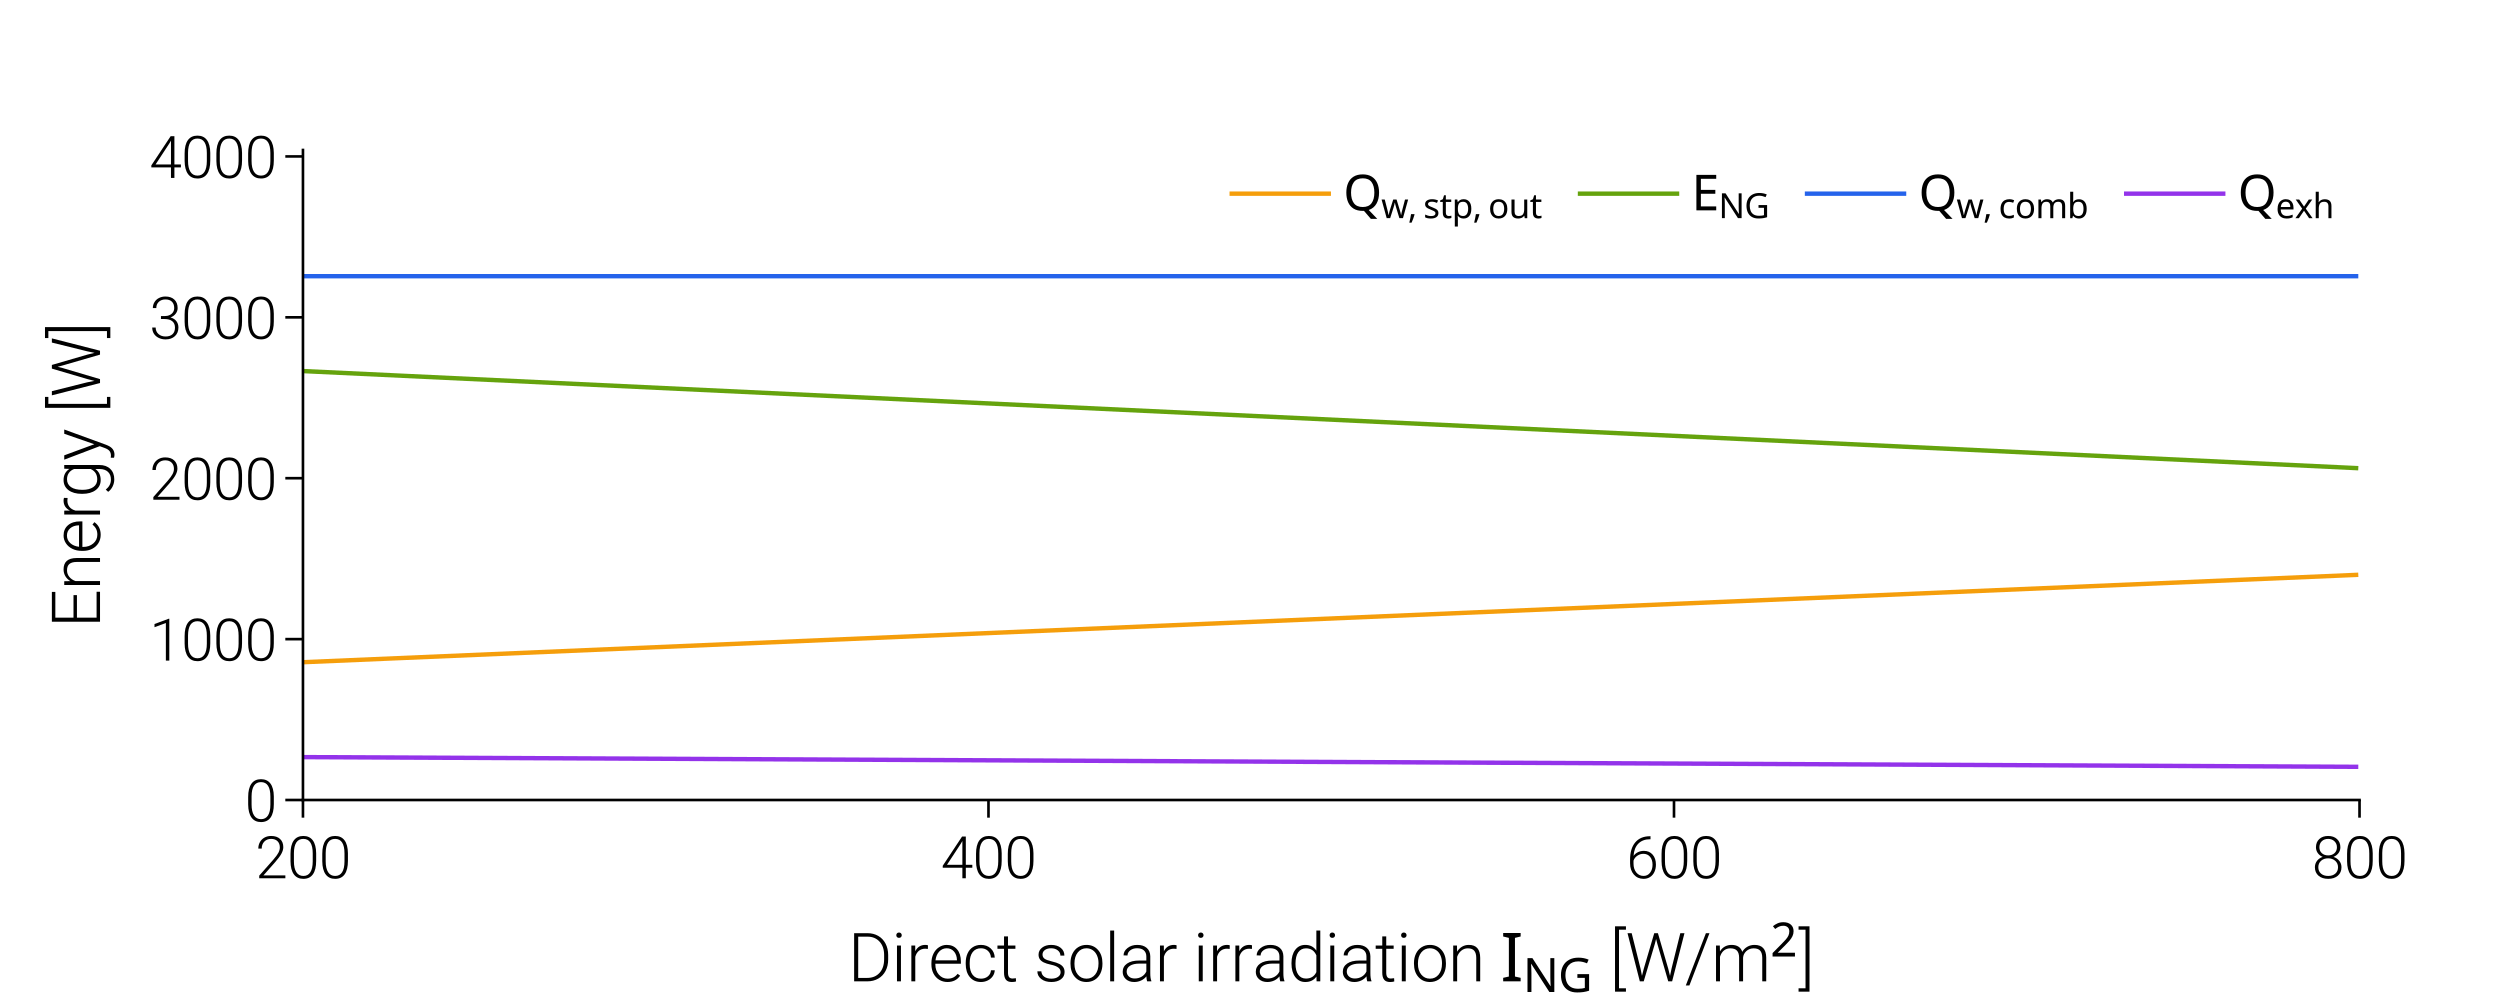 <?xml version="1.0" encoding="utf-8" standalone="no"?>
<!DOCTYPE svg PUBLIC "-//W3C//DTD SVG 1.1//EN"
  "http://www.w3.org/Graphics/SVG/1.1/DTD/svg11.dtd">
<svg xmlns:xlink="http://www.w3.org/1999/xlink" width="283.465pt" height="113.386pt" viewBox="0 0 283.465 113.386" xmlns="http://www.w3.org/2000/svg" version="1.1">
 <defs>
  <style type="text/css">*{stroke-linejoin: round; stroke-linecap: butt}</style>
 </defs>
 <g id="figure_1">
  <g id="patch_1">
   <path d="M 0 113.386 
L 283.465 113.386 
L 283.465 0 
L 0 0 
L 0 113.386 
z
" style="fill: none"/>
  </g>
  <g id="axes_1">
   <g id="patch_2">
    <path d="M 34.351 90.709 
L 267.537 90.709 
L 267.537 17.008 
L 34.351 17.008 
L 34.351 90.709 
z
" style="fill: none"/>
   </g>
   <g id="line2d_1">
    <path d="M 34.351 75.085 
L 267.148 65.184 
L 267.148 65.184 
" clip-path="url(#p6d91b17824)" style="fill: none; stroke: #f59e0b; stroke-width: 0.5; stroke-linecap: square"/>
   </g>
   <g id="line2d_2">
    <path d="M 34.351 42.074 
L 267.148 53.075 
L 267.148 53.075 
" clip-path="url(#p6d91b17824)" style="fill: none; stroke: #65a30d; stroke-width: 0.5; stroke-linecap: square"/>
   </g>
   <g id="line2d_3">
    <path d="M 34.351 31.314 
L 267.148 31.314 
L 267.148 31.314 
" clip-path="url(#p6d91b17824)" style="fill: none; stroke: #2563eb; stroke-width: 0.5; stroke-linecap: square"/>
   </g>
   <g id="line2d_4">
    <path d="M 34.351 85.845 
L 267.148 86.945 
L 267.148 86.945 
" clip-path="url(#p6d91b17824)" style="fill: none; stroke: #9333ea; stroke-width: 0.5; stroke-linecap: square"/>
   </g>
   <g id="patch_3">
    <path d="M 34.351 90.709 
L 34.351 17.008 
" style="fill: none; stroke: #000000; stroke-width: 0.3; stroke-linejoin: miter; stroke-linecap: square"/>
   </g>
   <g id="patch_4">
    <path d="M 34.351 90.709 
L 267.537 90.709 
" style="fill: none; stroke: #000000; stroke-width: 0.3; stroke-linejoin: miter; stroke-linecap: square"/>
   </g>
   <g id="matplotlib.axis_1">
    <g id="xtick_1">
     <g id="line2d_5">
      <defs>
       <path id="m017b191a7c" d="M 0 0 
L 0 2 
" style="stroke: #000000; stroke-width: 0.3"/>
      </defs>
      <g>
       <use xlink:href="#m017b191a7c" x="34.351" y="90.709" style="stroke: #000000; stroke-width: 0.3"/>
      </g>
     </g>
     <g id="text_1">
      <!-- 200 -->
      <g transform="translate(28.947 99.584) scale(0.065 -0.065)">
       <defs>
        <path id="Roboto-Light-32" d="M 3278 0 
L 428 0 
L 428 288 
L 1988 2056 
Q 2375 2503 2525 2793 
Q 2675 3084 2675 3359 
Q 2675 3791 2422 4042 
Q 2169 4294 1725 4294 
Q 1266 4294 983 4000 
Q 700 3706 700 3238 
L 328 3238 
Q 328 3622 501 3937 
Q 675 4253 995 4433 
Q 1316 4613 1725 4613 
Q 2350 4613 2701 4284 
Q 3053 3956 3053 3391 
Q 3053 3072 2854 2694 
Q 2656 2316 2156 1750 
L 888 316 
L 3278 316 
L 3278 0 
z
" transform="scale(0.016)"/>
        <path id="Roboto-Light-30" d="M 3172 1897 
Q 3172 934 2819 435 
Q 2466 -63 1778 -63 
Q 1103 -63 743 426 
Q 384 916 375 1850 
L 375 2666 
Q 375 3625 731 4119 
Q 1088 4613 1772 4613 
Q 2447 4613 2803 4136 
Q 3159 3659 3172 2731 
L 3172 1897 
z
M 2797 2713 
Q 2797 3494 2542 3894 
Q 2288 4294 1772 4294 
Q 1266 4294 1009 3903 
Q 753 3513 747 2750 
L 747 1856 
Q 747 1078 1011 665 
Q 1275 253 1778 253 
Q 2278 253 2536 656 
Q 2794 1059 2797 1838 
L 2797 2713 
z
" transform="scale(0.016)"/>
       </defs>
       <use xlink:href="#Roboto-Light-32"/>
       <use xlink:href="#Roboto-Light-30" transform="translate(55.42 0)"/>
       <use xlink:href="#Roboto-Light-30" transform="translate(110.84 0)"/>
      </g>
     </g>
    </g>
    <g id="xtick_2">
     <g id="line2d_6">
      <g>
       <use xlink:href="#m017b191a7c" x="112.08" y="90.709" style="stroke: #000000; stroke-width: 0.3"/>
      </g>
     </g>
     <g id="text_2">
      <!-- 400 -->
      <g transform="translate(106.676 99.584) scale(0.065 -0.065)">
       <defs>
        <path id="Roboto-Light-34" d="M 2725 1466 
L 3434 1466 
L 3434 1150 
L 2725 1150 
L 2725 0 
L 2350 0 
L 2350 1150 
L 209 1150 
L 209 1363 
L 2316 4550 
L 2725 4550 
L 2725 1466 
z
M 669 1466 
L 2350 1466 
L 2350 4066 
L 2184 3778 
L 669 1466 
z
" transform="scale(0.016)"/>
       </defs>
       <use xlink:href="#Roboto-Light-34"/>
       <use xlink:href="#Roboto-Light-30" transform="translate(55.42 0)"/>
       <use xlink:href="#Roboto-Light-30" transform="translate(110.84 0)"/>
      </g>
     </g>
    </g>
    <g id="xtick_3">
     <g id="line2d_7">
      <g>
       <use xlink:href="#m017b191a7c" x="189.808" y="90.709" style="stroke: #000000; stroke-width: 0.3"/>
      </g>
     </g>
     <g id="text_3">
      <!-- 600 -->
      <g transform="translate(184.405 99.584) scale(0.065 -0.065)">
       <defs>
        <path id="Roboto-Light-36" d="M 2634 4584 
L 2634 4256 
L 2591 4256 
Q 1775 4256 1306 3776 
Q 838 3297 788 2444 
Q 975 2703 1265 2845 
Q 1556 2988 1916 2988 
Q 2516 2988 2870 2573 
Q 3225 2159 3225 1491 
Q 3225 1047 3059 690 
Q 2894 334 2584 135 
Q 2275 -63 1878 -63 
Q 1225 -63 815 410 
Q 406 884 406 1634 
L 406 2009 
Q 406 3231 962 3901 
Q 1519 4572 2541 4584 
L 2634 4584 
z
M 1856 2666 
Q 1500 2666 1192 2455 
Q 884 2244 781 1919 
L 781 1600 
Q 781 1006 1086 631 
Q 1391 256 1878 256 
Q 2316 256 2586 603 
Q 2856 950 2856 1478 
Q 2856 2016 2586 2341 
Q 2316 2666 1856 2666 
z
" transform="scale(0.016)"/>
       </defs>
       <use xlink:href="#Roboto-Light-36"/>
       <use xlink:href="#Roboto-Light-30" transform="translate(55.42 0)"/>
       <use xlink:href="#Roboto-Light-30" transform="translate(110.84 0)"/>
      </g>
     </g>
    </g>
    <g id="xtick_4">
     <g id="line2d_8">
      <g>
       <use xlink:href="#m017b191a7c" x="267.537" y="90.709" style="stroke: #000000; stroke-width: 0.3"/>
      </g>
     </g>
     <g id="text_4">
      <!-- 800 -->
      <g transform="translate(262.133 99.584) scale(0.065 -0.065)">
       <defs>
        <path id="Roboto-Light-38" d="M 3109 3378 
Q 3109 3025 2903 2745 
Q 2697 2466 2359 2334 
Q 2753 2200 2990 1900 
Q 3228 1600 3228 1206 
Q 3228 622 2831 279 
Q 2434 -63 1781 -63 
Q 1122 -63 726 278 
Q 331 619 331 1206 
Q 331 1594 559 1897 
Q 788 2200 1184 2334 
Q 847 2466 647 2745 
Q 447 3025 447 3378 
Q 447 3944 811 4278 
Q 1175 4613 1775 4613 
Q 2375 4613 2742 4275 
Q 3109 3938 3109 3378 
z
M 2853 1203 
Q 2853 1628 2550 1901 
Q 2247 2175 1775 2175 
Q 1303 2175 1003 1906 
Q 703 1638 703 1203 
Q 703 769 993 511 
Q 1284 253 1781 253 
Q 2266 253 2559 509 
Q 2853 766 2853 1203 
z
M 2734 3381 
Q 2734 3772 2464 4033 
Q 2194 4294 1775 4294 
Q 1350 4294 1086 4042 
Q 822 3791 822 3381 
Q 822 2981 1086 2737 
Q 1350 2494 1778 2494 
Q 2200 2494 2467 2739 
Q 2734 2984 2734 3381 
z
" transform="scale(0.016)"/>
       </defs>
       <use xlink:href="#Roboto-Light-38"/>
       <use xlink:href="#Roboto-Light-30" transform="translate(55.42 0)"/>
       <use xlink:href="#Roboto-Light-30" transform="translate(110.84 0)"/>
      </g>
     </g>
    </g>
    <g id="text_5">
     <!-- Direct solar irradiation $I_{NG}$ [W/m$^2$] -->
     <g transform="translate(96.157 111.331) scale(0.075 -0.075)">
      <defs>
       <path id="Roboto-Light-44" d="M 575 0 
L 575 4550 
L 1847 4550 
Q 2406 4550 2850 4295 
Q 3294 4041 3542 3566 
Q 3791 3091 3791 2484 
L 3791 2066 
Q 3791 1456 3544 984 
Q 3297 513 2848 256 
Q 2400 0 1819 0 
L 575 0 
z
M 959 4222 
L 959 325 
L 1822 325 
Q 2541 325 2975 801 
Q 3409 1278 3409 2091 
L 3409 2491 
Q 3409 3275 2981 3747 
Q 2553 4219 1853 4222 
L 959 4222 
z
" transform="scale(0.016)"/>
       <path id="Roboto-Light-69" d="M 906 0 
L 531 0 
L 531 3381 
L 906 3381 
L 906 0 
z
M 466 4359 
Q 466 4466 534 4539 
Q 603 4613 722 4613 
Q 841 4613 911 4539 
Q 981 4466 981 4359 
Q 981 4253 911 4181 
Q 841 4109 722 4109 
Q 603 4109 534 4181 
Q 466 4253 466 4359 
z
" transform="scale(0.016)"/>
       <path id="Roboto-Light-72" d="M 2050 3063 
Q 1931 3084 1797 3084 
Q 1447 3084 1205 2889 
Q 963 2694 859 2322 
L 859 0 
L 488 0 
L 488 3381 
L 853 3381 
L 859 2844 
Q 1156 3444 1813 3444 
Q 1969 3444 2059 3403 
L 2050 3063 
z
" transform="scale(0.016)"/>
       <path id="Roboto-Light-65" d="M 1797 -63 
Q 1366 -63 1017 150 
Q 669 363 475 742 
Q 281 1122 281 1594 
L 281 1728 
Q 281 2216 470 2606 
Q 659 2997 996 3220 
Q 1334 3444 1728 3444 
Q 2344 3444 2705 3023 
Q 3066 2603 3066 1875 
L 3066 1666 
L 653 1666 
L 653 1594 
Q 653 1019 983 636 
Q 1313 253 1813 253 
Q 2113 253 2342 362 
Q 2572 472 2759 713 
L 2994 534 
Q 2581 -63 1797 -63 
z
M 1728 3125 
Q 1306 3125 1017 2815 
Q 728 2506 666 1984 
L 2694 1984 
L 2694 2025 
Q 2678 2513 2415 2819 
Q 2153 3125 1728 3125 
z
" transform="scale(0.016)"/>
       <path id="Roboto-Light-63" d="M 1738 253 
Q 2128 253 2392 473 
Q 2656 694 2678 1044 
L 3038 1044 
Q 3022 734 2844 479 
Q 2666 225 2370 81 
Q 2075 -63 1738 -63 
Q 1072 -63 683 400 
Q 294 863 294 1644 
L 294 1756 
Q 294 2256 469 2640 
Q 644 3025 970 3234 
Q 1297 3444 1734 3444 
Q 2291 3444 2652 3112 
Q 3013 2781 3038 2241 
L 2678 2241 
Q 2653 2638 2392 2881 
Q 2131 3125 1734 3125 
Q 1228 3125 948 2759 
Q 669 2394 669 1734 
L 669 1625 
Q 669 978 948 615 
Q 1228 253 1738 253 
z
" transform="scale(0.016)"/>
       <path id="Roboto-Light-74" d="M 1069 4247 
L 1069 3381 
L 1769 3381 
L 1769 3075 
L 1069 3075 
L 1069 822 
Q 1069 541 1170 403 
Q 1272 266 1509 266 
Q 1603 266 1813 297 
L 1828 -9 
Q 1681 -63 1428 -63 
Q 1044 -63 869 160 
Q 694 384 694 819 
L 694 3075 
L 72 3075 
L 72 3381 
L 694 3381 
L 694 4247 
L 1069 4247 
z
" transform="scale(0.016)"/>
       <path id="Roboto-Light-20" transform="scale(0.016)"/>
       <path id="Roboto-Light-73" d="M 2513 859 
Q 2513 1138 2289 1306 
Q 2066 1475 1616 1570 
Q 1166 1666 917 1789 
Q 669 1913 548 2091 
Q 428 2269 428 2522 
Q 428 2922 762 3183 
Q 1097 3444 1619 3444 
Q 2184 3444 2526 3164 
Q 2869 2884 2869 2434 
L 2494 2434 
Q 2494 2731 2245 2928 
Q 1997 3125 1619 3125 
Q 1250 3125 1026 2961 
Q 803 2797 803 2534 
Q 803 2281 989 2142 
Q 1175 2003 1667 1887 
Q 2159 1772 2404 1640 
Q 2650 1509 2769 1325 
Q 2888 1141 2888 878 
Q 2888 450 2542 193 
Q 2197 -63 1641 -63 
Q 1050 -63 683 223 
Q 316 509 316 947 
L 691 947 
Q 713 619 967 436 
Q 1222 253 1641 253 
Q 2031 253 2272 425 
Q 2513 597 2513 859 
z
" transform="scale(0.016)"/>
       <path id="Roboto-Light-6f" d="M 281 1741 
Q 281 2228 470 2618 
Q 659 3009 1004 3226 
Q 1350 3444 1788 3444 
Q 2463 3444 2881 2970 
Q 3300 2497 3300 1716 
L 3300 1638 
Q 3300 1147 3111 755 
Q 2922 363 2578 150 
Q 2234 -63 1794 -63 
Q 1122 -63 701 410 
Q 281 884 281 1666 
L 281 1741 
z
M 656 1638 
Q 656 1031 970 642 
Q 1284 253 1794 253 
Q 2300 253 2614 642 
Q 2928 1031 2928 1669 
L 2928 1741 
Q 2928 2128 2784 2450 
Q 2641 2772 2381 2948 
Q 2122 3125 1788 3125 
Q 1288 3125 972 2733 
Q 656 2341 656 1706 
L 656 1638 
z
" transform="scale(0.016)"/>
       <path id="Roboto-Light-6c" d="M 906 0 
L 531 0 
L 531 4800 
L 906 4800 
L 906 0 
z
" transform="scale(0.016)"/>
       <path id="Roboto-Light-61" d="M 2622 0 
Q 2566 159 2550 472 
Q 2353 216 2048 76 
Q 1744 -63 1403 -63 
Q 916 -63 614 209 
Q 313 481 313 897 
Q 313 1391 723 1678 
Q 1134 1966 1869 1966 
L 2547 1966 
L 2547 2350 
Q 2547 2713 2323 2920 
Q 2100 3128 1672 3128 
Q 1281 3128 1025 2928 
Q 769 2728 769 2447 
L 394 2450 
Q 394 2853 769 3148 
Q 1144 3444 1691 3444 
Q 2256 3444 2582 3161 
Q 2909 2878 2919 2372 
L 2919 772 
Q 2919 281 3022 38 
L 3022 0 
L 2622 0 
z
M 1447 269 
Q 1822 269 2117 450 
Q 2413 631 2547 934 
L 2547 1678 
L 1878 1678 
Q 1319 1672 1003 1473 
Q 688 1275 688 928 
Q 688 644 898 456 
Q 1109 269 1447 269 
z
" transform="scale(0.016)"/>
       <path id="Roboto-Light-64" d="M 338 1722 
Q 338 2509 689 2976 
Q 1041 3444 1644 3444 
Q 2328 3444 2688 2903 
L 2688 4800 
L 3059 4800 
L 3059 0 
L 2709 0 
L 2694 450 
Q 2334 -63 1638 -63 
Q 1053 -63 695 407 
Q 338 878 338 1678 
L 338 1722 
z
M 716 1656 
Q 716 1009 975 636 
Q 1234 263 1706 263 
Q 2397 263 2688 872 
L 2688 2459 
Q 2397 3119 1713 3119 
Q 1241 3119 978 2748 
Q 716 2378 716 1656 
z
" transform="scale(0.016)"/>
       <path id="Roboto-Light-6e" d="M 844 3381 
L 856 2803 
Q 1047 3116 1331 3280 
Q 1616 3444 1959 3444 
Q 2503 3444 2768 3137 
Q 3034 2831 3038 2219 
L 3038 0 
L 2666 0 
L 2666 2222 
Q 2663 2675 2473 2897 
Q 2284 3119 1869 3119 
Q 1522 3119 1255 2901 
Q 988 2684 859 2316 
L 859 0 
L 488 0 
L 488 3381 
L 844 3381 
z
" transform="scale(0.016)"/>
       <path id="NotoSansMath-Regular-49" d="M 256 0 
L 256 333 
L 794 454 
L 794 4109 
L 256 4237 
L 256 4570 
L 1907 4570 
L 1907 4237 
L 1370 4109 
L 1370 454 
L 1907 333 
L 1907 0 
L 256 0 
z
" transform="scale(0.016)"/>
       <path id="NotoSansMath-Regular-4e" d="M 621 0 
L 621 4570 
L 1286 4570 
L 3725 787 
L 3750 787 
Q 3744 890 3734 1094 
Q 3725 1299 3715 1542 
Q 3706 1786 3706 1990 
L 3706 4570 
L 4243 4570 
L 4243 0 
L 3571 0 
L 1126 3795 
L 1101 3795 
Q 1120 3571 1136 3238 
Q 1152 2906 1152 2554 
L 1152 0 
L 621 0 
z
" transform="scale(0.016)"/>
       <path id="NotoSansMath-Regular-47" d="M 2579 -64 
Q 1869 -64 1382 221 
Q 896 506 643 1034 
Q 390 1562 390 2285 
Q 390 3002 672 3526 
Q 954 4051 1482 4342 
Q 2010 4634 2758 4634 
Q 3142 4634 3484 4563 
Q 3827 4493 4122 4365 
L 3904 3866 
Q 3661 3974 3357 4051 
Q 3053 4128 2726 4128 
Q 1907 4128 1449 3635 
Q 992 3142 992 2285 
Q 992 1741 1168 1321 
Q 1344 902 1721 668 
Q 2099 435 2714 435 
Q 3014 435 3225 467 
Q 3437 499 3610 544 
L 3610 1901 
L 2605 1901 
L 2605 2413 
L 4186 2413 
L 4186 173 
Q 3814 51 3436 -6 
Q 3059 -64 2579 -64 
z
" transform="scale(0.016)"/>
       <path id="Roboto-Light-5b" d="M 1541 4881 
L 884 4881 
L 884 -656 
L 1541 -656 
L 1541 -975 
L 509 -975 
L 509 5200 
L 1541 5200 
L 1541 4881 
z
" transform="scale(0.016)"/>
       <path id="Roboto-Light-57" d="M 1416 1228 
L 1556 522 
L 1728 1197 
L 2716 4550 
L 3063 4550 
L 4038 1197 
L 4206 516 
L 4356 1228 
L 5178 4550 
L 5572 4550 
L 4406 0 
L 4038 0 
L 3006 3559 
L 2891 4009 
L 2778 3559 
L 1722 0 
L 1353 0 
L 191 4550 
L 584 4550 
L 1416 1228 
z
" transform="scale(0.016)"/>
       <path id="Roboto-Light-2f" d="M 434 -391 
L 94 -391 
L 1994 4550 
L 2331 4550 
L 434 -391 
z
" transform="scale(0.016)"/>
       <path id="Roboto-Light-6d" d="M 828 3381 
L 841 2831 
Q 1028 3138 1309 3291 
Q 1591 3444 1934 3444 
Q 2734 3444 2950 2788 
Q 3131 3103 3434 3273 
Q 3738 3444 4103 3444 
Q 5191 3444 5213 2256 
L 5213 0 
L 4838 0 
L 4838 2228 
Q 4834 2681 4642 2900 
Q 4450 3119 4016 3119 
Q 3613 3113 3334 2858 
Q 3056 2603 3025 2238 
L 3025 0 
L 2650 0 
L 2650 2256 
Q 2647 2691 2445 2905 
Q 2244 3119 1825 3119 
Q 1472 3119 1219 2917 
Q 966 2716 844 2319 
L 844 0 
L 469 0 
L 469 3381 
L 828 3381 
z
" transform="scale(0.016)"/>
       <path id="NotoSansMath-Regular-32" d="M 307 0 
L 307 467 
L 1504 1677 
Q 1850 2022 2086 2291 
Q 2323 2560 2444 2819 
Q 2566 3078 2566 3386 
Q 2566 3763 2342 3958 
Q 2118 4154 1760 4154 
Q 1427 4154 1174 4038 
Q 922 3923 659 3718 
L 358 4096 
Q 627 4320 976 4477 
Q 1325 4634 1760 4634 
Q 2400 4634 2771 4310 
Q 3142 3987 3142 3418 
Q 3142 3059 2995 2748 
Q 2848 2438 2585 2131 
Q 2323 1824 1971 1478 
L 1018 538 
L 1018 512 
L 3328 512 
L 3328 0 
L 307 0 
z
" transform="scale(0.016)"/>
       <path id="Roboto-Light-5d" d="M 0 5200 
L 1034 5200 
L 1034 -975 
L 0 -975 
L 0 -656 
L 659 -656 
L 659 4881 
L 0 4881 
L 0 5200 
z
" transform="scale(0.016)"/>
      </defs>
      <use xlink:href="#Roboto-Light-44" transform="translate(0 0.8)"/>
      <use xlink:href="#Roboto-Light-69" transform="translate(65.479 0.8)"/>
      <use xlink:href="#Roboto-Light-72" transform="translate(87.891 0.8)"/>
      <use xlink:href="#Roboto-Light-65" transform="translate(121.533 0.8)"/>
      <use xlink:href="#Roboto-Light-63" transform="translate(173.193 0.8)"/>
      <use xlink:href="#Roboto-Light-74" transform="translate(224.707 0.8)"/>
      <use xlink:href="#Roboto-Light-20" transform="translate(256.836 0.8)"/>
      <use xlink:href="#Roboto-Light-73" transform="translate(281.152 0.8)"/>
      <use xlink:href="#Roboto-Light-6f" transform="translate(331.787 0.8)"/>
      <use xlink:href="#Roboto-Light-6c" transform="translate(387.793 0.8)"/>
      <use xlink:href="#Roboto-Light-61" transform="translate(410.205 0.8)"/>
      <use xlink:href="#Roboto-Light-72" transform="translate(463.77 0.8)"/>
      <use xlink:href="#Roboto-Light-20" transform="translate(497.412 0.8)"/>
      <use xlink:href="#Roboto-Light-69" transform="translate(521.729 0.8)"/>
      <use xlink:href="#Roboto-Light-72" transform="translate(544.141 0.8)"/>
      <use xlink:href="#Roboto-Light-72" transform="translate(577.783 0.8)"/>
      <use xlink:href="#Roboto-Light-61" transform="translate(611.426 0.8)"/>
      <use xlink:href="#Roboto-Light-64" transform="translate(664.99 0.8)"/>
      <use xlink:href="#Roboto-Light-69" transform="translate(720.557 0.8)"/>
      <use xlink:href="#Roboto-Light-61" transform="translate(742.969 0.8)"/>
      <use xlink:href="#Roboto-Light-74" transform="translate(796.533 0.8)"/>
      <use xlink:href="#Roboto-Light-69" transform="translate(828.662 0.8)"/>
      <use xlink:href="#Roboto-Light-6f" transform="translate(851.074 0.8)"/>
      <use xlink:href="#Roboto-Light-6e" transform="translate(907.08 0.8)"/>
      <use xlink:href="#Roboto-Light-20" transform="translate(962.012 0.8)"/>
      <use xlink:href="#NotoSansMath-Regular-49" transform="translate(986.328 0.8)"/>
      <use xlink:href="#NotoSansMath-Regular-4e" transform="translate(1020.228 -15.278) scale(0.7)"/>
      <use xlink:href="#NotoSansMath-Regular-47" transform="translate(1073.428 -15.278) scale(0.7)"/>
      <use xlink:href="#Roboto-Light-20" transform="translate(1127.068 0.8)"/>
      <use xlink:href="#Roboto-Light-5b" transform="translate(1151.384 0.8)"/>
      <use xlink:href="#Roboto-Light-57" transform="translate(1175.359 0.8)"/>
      <use xlink:href="#Roboto-Light-2f" transform="translate(1265.007 0.8)"/>
      <use xlink:href="#Roboto-Light-6d" transform="translate(1304.705 0.8)"/>
      <use xlink:href="#NotoSansMath-Regular-32" transform="translate(1394.265 38.316) scale(0.7)"/>
      <use xlink:href="#Roboto-Light-5d" transform="translate(1436.985 0.8)"/>
     </g>
    </g>
   </g>
   <g id="matplotlib.axis_2">
    <g id="ytick_1">
     <g id="line2d_9">
      <defs>
       <path id="m83a95ba09c" d="M 0 0 
L -2 0 
" style="stroke: #000000; stroke-width: 0.3"/>
      </defs>
      <g>
       <use xlink:href="#m83a95ba09c" x="34.351" y="90.709" style="stroke: #000000; stroke-width: 0.3"/>
      </g>
     </g>
     <g id="text_6">
      <!-- 0 -->
      <g transform="translate(27.749 93.146) scale(0.065 -0.065)">
       <use xlink:href="#Roboto-Light-30"/>
      </g>
     </g>
    </g>
    <g id="ytick_2">
     <g id="line2d_10">
      <g>
       <use xlink:href="#m83a95ba09c" x="34.351" y="72.466" style="stroke: #000000; stroke-width: 0.3"/>
      </g>
     </g>
     <g id="text_7">
      <!-- 1000 -->
      <g transform="translate(16.941 74.903) scale(0.065 -0.065)">
       <defs>
        <path id="Roboto-Light-31" d="M 2169 0 
L 1794 0 
L 1794 4100 
L 556 3641 
L 556 3991 
L 2106 4566 
L 2169 4566 
L 2169 0 
z
" transform="scale(0.016)"/>
       </defs>
       <use xlink:href="#Roboto-Light-31"/>
       <use xlink:href="#Roboto-Light-30" transform="translate(55.42 0)"/>
       <use xlink:href="#Roboto-Light-30" transform="translate(110.84 0)"/>
       <use xlink:href="#Roboto-Light-30" transform="translate(166.26 0)"/>
      </g>
     </g>
    </g>
    <g id="ytick_3">
     <g id="line2d_11">
      <g>
       <use xlink:href="#m83a95ba09c" x="34.351" y="54.223" style="stroke: #000000; stroke-width: 0.3"/>
      </g>
     </g>
     <g id="text_8">
      <!-- 2000 -->
      <g transform="translate(16.941 56.66) scale(0.065 -0.065)">
       <use xlink:href="#Roboto-Light-32"/>
       <use xlink:href="#Roboto-Light-30" transform="translate(55.42 0)"/>
       <use xlink:href="#Roboto-Light-30" transform="translate(110.84 0)"/>
       <use xlink:href="#Roboto-Light-30" transform="translate(166.26 0)"/>
      </g>
     </g>
    </g>
    <g id="ytick_4">
     <g id="line2d_12">
      <g>
       <use xlink:href="#m83a95ba09c" x="34.351" y="35.98" style="stroke: #000000; stroke-width: 0.3"/>
      </g>
     </g>
     <g id="text_9">
      <!-- 3000 -->
      <g transform="translate(16.941 38.418) scale(0.065 -0.065)">
       <defs>
        <path id="Roboto-Light-33" d="M 1259 2478 
L 1647 2478 
Q 1969 2478 2209 2592 
Q 2450 2706 2576 2904 
Q 2703 3103 2703 3363 
Q 2703 3800 2456 4047 
Q 2209 4294 1747 4294 
Q 1309 4294 1029 4036 
Q 750 3778 750 3356 
L 375 3356 
Q 375 3709 553 4001 
Q 731 4294 1047 4453 
Q 1363 4613 1747 4613 
Q 2366 4613 2722 4275 
Q 3078 3938 3078 3350 
Q 3078 3022 2870 2745 
Q 2663 2469 2300 2331 
Q 2725 2213 2944 1923 
Q 3163 1634 3163 1234 
Q 3163 650 2781 293 
Q 2400 -63 1763 -63 
Q 1356 -63 1017 100 
Q 678 263 492 555 
Q 306 847 306 1234 
L 681 1234 
Q 681 800 984 526 
Q 1288 253 1763 253 
Q 2247 253 2517 501 
Q 2788 750 2788 1222 
Q 2788 1678 2495 1918 
Q 2203 2159 1634 2159 
L 1259 2159 
L 1259 2478 
z
" transform="scale(0.016)"/>
       </defs>
       <use xlink:href="#Roboto-Light-33"/>
       <use xlink:href="#Roboto-Light-30" transform="translate(55.42 0)"/>
       <use xlink:href="#Roboto-Light-30" transform="translate(110.84 0)"/>
       <use xlink:href="#Roboto-Light-30" transform="translate(166.26 0)"/>
      </g>
     </g>
    </g>
    <g id="ytick_5">
     <g id="line2d_13">
      <g>
       <use xlink:href="#m83a95ba09c" x="34.351" y="17.737" style="stroke: #000000; stroke-width: 0.3"/>
      </g>
     </g>
     <g id="text_10">
      <!-- 4000 -->
      <g transform="translate(16.941 20.175) scale(0.065 -0.065)">
       <use xlink:href="#Roboto-Light-34"/>
       <use xlink:href="#Roboto-Light-30" transform="translate(55.42 0)"/>
       <use xlink:href="#Roboto-Light-30" transform="translate(110.84 0)"/>
       <use xlink:href="#Roboto-Light-30" transform="translate(166.26 0)"/>
      </g>
     </g>
    </g>
    <g id="text_11">
     <!-- Energy [W] -->
     <g transform="translate(11.341 71.184) rotate(-90) scale(0.075 -0.075)">
      <defs>
       <path id="Roboto-Light-45" d="M 3088 2181 
L 959 2181 
L 959 325 
L 3406 325 
L 3406 0 
L 575 0 
L 575 4550 
L 3391 4550 
L 3391 4222 
L 959 4222 
L 959 2506 
L 3088 2506 
L 3088 2181 
z
" transform="scale(0.016)"/>
       <path id="Roboto-Light-67" d="M 338 1722 
Q 338 2516 689 2980 
Q 1041 3444 1644 3444 
Q 2334 3444 2694 2894 
L 2713 3381 
L 3063 3381 
L 3063 69 
Q 3063 -584 2697 -965 
Q 2331 -1347 1706 -1347 
Q 1353 -1347 1033 -1189 
Q 713 -1031 528 -769 
L 738 -544 
Q 1134 -1031 1681 -1031 
Q 2150 -1031 2412 -754 
Q 2675 -478 2684 13 
L 2684 438 
Q 2325 -63 1638 -63 
Q 1050 -63 694 406 
Q 338 875 338 1672 
L 338 1722 
z
M 716 1656 
Q 716 1009 975 636 
Q 1234 263 1706 263 
Q 2397 263 2684 881 
L 2684 2453 
Q 2553 2778 2306 2948 
Q 2059 3119 1713 3119 
Q 1241 3119 978 2748 
Q 716 2378 716 1656 
z
" transform="scale(0.016)"/>
       <path id="Roboto-Light-79" d="M 1559 538 
L 2547 3381 
L 2950 3381 
L 1506 -575 
L 1431 -750 
Q 1153 -1366 572 -1366 
Q 438 -1366 284 -1322 
L 281 -1013 
L 475 -1031 
Q 750 -1031 920 -895 
Q 1091 -759 1209 -428 
L 1375 28 
L 100 3381 
L 509 3381 
L 1559 538 
z
" transform="scale(0.016)"/>
      </defs>
      <use xlink:href="#Roboto-Light-45"/>
      <use xlink:href="#Roboto-Light-6e" transform="translate(56.885 0)"/>
      <use xlink:href="#Roboto-Light-65" transform="translate(111.816 0)"/>
      <use xlink:href="#Roboto-Light-72" transform="translate(163.477 0)"/>
      <use xlink:href="#Roboto-Light-67" transform="translate(197.119 0)"/>
      <use xlink:href="#Roboto-Light-79" transform="translate(252.588 0)"/>
      <use xlink:href="#Roboto-Light-20" transform="translate(300.098 0)"/>
      <use xlink:href="#Roboto-Light-5b" transform="translate(324.414 0)"/>
      <use xlink:href="#Roboto-Light-57" transform="translate(348.389 0)"/>
      <use xlink:href="#Roboto-Light-5d" transform="translate(438.037 0)"/>
     </g>
    </g>
   </g>
   <g id="legend_1">
    <g id="line2d_14">
     <path d="M 139.662 21.958 
L 145.162 21.958 
L 150.662 21.958 
" style="fill: none; stroke: #f59e0b; stroke-width: 0.5; stroke-linecap: square"/>
    </g>
    <g id="text_12">
     <!-- $Q_{w,stp,out}$ -->
     <g transform="translate(152.312 23.883) scale(0.055 -0.055)">
      <defs>
       <path id="NotoSansMath-Regular-51" d="M 3546 -1088 
L 2662 -58 
Q 2598 -64 2569 -64 
Q 2541 -64 2502 -64 
Q 1792 -64 1321 230 
Q 851 525 620 1056 
Q 390 1587 390 2298 
Q 390 3002 620 3526 
Q 851 4051 1321 4345 
Q 1792 4640 2509 4640 
Q 3194 4640 3661 4349 
Q 4128 4058 4368 3530 
Q 4608 3002 4608 2291 
Q 4608 1453 4272 864 
Q 3936 275 3277 51 
L 4371 -1088 
L 3546 -1088 
z
M 2502 435 
Q 3283 435 3641 931 
Q 4000 1427 4000 2291 
Q 4000 3155 3641 3644 
Q 3283 4134 2509 4134 
Q 1734 4134 1366 3644 
Q 998 3155 998 2291 
Q 998 1427 1363 931 
Q 1728 435 2502 435 
z
" transform="scale(0.016)"/>
       <path id="NotoSansMath-Regular-77" d="M 1011 6 
L 70 3437 
L 653 3437 
L 1126 1606 
Q 1197 1331 1261 1049 
Q 1325 768 1350 582 
L 1376 582 
Q 1402 691 1437 851 
Q 1472 1011 1517 1187 
Q 1562 1363 1606 1504 
L 2214 3437 
L 2829 3437 
L 3418 1504 
Q 3488 1286 3555 1030 
Q 3622 774 3648 589 
L 3674 589 
Q 3693 749 3760 1030 
Q 3827 1312 3904 1606 
L 4384 3437 
L 4960 3437 
L 4006 6 
L 3347 6 
L 2758 1939 
Q 2675 2202 2614 2454 
Q 2554 2707 2522 2848 
L 2496 2848 
Q 2470 2707 2412 2454 
Q 2355 2202 2266 1933 
L 1651 6 
L 1011 6 
z
" transform="scale(0.016)"/>
       <path id="NotoSansMath-Regular-2c" d="M 262 -826 
Q 352 -461 445 -25 
Q 538 410 582 742 
L 1184 742 
L 1229 672 
Q 1146 333 989 -73 
Q 832 -480 678 -826 
L 262 -826 
z
" transform="scale(0.016)"/>
       <path id="NotoSansMath-Regular-73" d="M 1408 -64 
Q 1050 -64 790 -6 
Q 531 51 333 154 
L 333 666 
Q 538 563 829 476 
Q 1120 390 1421 390 
Q 1850 390 2042 528 
Q 2234 666 2234 896 
Q 2234 1024 2163 1126 
Q 2093 1229 1910 1331 
Q 1728 1434 1389 1562 
Q 1056 1690 819 1818 
Q 582 1946 454 2125 
Q 326 2304 326 2586 
Q 326 3021 681 3257 
Q 1037 3494 1613 3494 
Q 1926 3494 2198 3433 
Q 2470 3373 2707 3264 
L 2515 2816 
Q 2298 2906 2061 2970 
Q 1824 3034 1574 3034 
Q 1229 3034 1046 2922 
Q 864 2810 864 2618 
Q 864 2477 947 2377 
Q 1030 2278 1225 2185 
Q 1421 2093 1747 1965 
Q 2074 1843 2304 1712 
Q 2534 1581 2656 1401 
Q 2778 1222 2778 947 
Q 2778 448 2406 192 
Q 2035 -64 1408 -64 
z
" transform="scale(0.016)"/>
       <path id="NotoSansMath-Regular-74" d="M 1594 -64 
Q 1325 -64 1097 29 
Q 870 122 729 352 
Q 589 582 589 998 
L 589 2995 
L 102 2995 
L 102 3264 
L 595 3488 
L 819 4218 
L 1152 4218 
L 1152 3430 
L 2144 3430 
L 2144 2995 
L 1152 2995 
L 1152 1011 
Q 1152 698 1302 547 
Q 1453 397 1690 397 
Q 1818 397 1952 419 
Q 2086 442 2170 467 
L 2170 38 
Q 2080 -6 1913 -35 
Q 1747 -64 1594 -64 
z
" transform="scale(0.016)"/>
       <path id="NotoSansMath-Regular-70" d="M 544 -1536 
L 544 3430 
L 1005 3430 
L 1082 2963 
L 1107 2963 
Q 1261 3187 1510 3340 
Q 1760 3494 2176 3494 
Q 2810 3494 3197 3052 
Q 3584 2611 3584 1722 
Q 3584 845 3197 390 
Q 2810 -64 2170 -64 
Q 1773 -64 1513 86 
Q 1254 237 1107 435 
L 1069 435 
Q 1082 326 1094 160 
Q 1107 -6 1107 -128 
L 1107 -1536 
L 544 -1536 
z
M 2086 403 
Q 2400 403 2601 576 
Q 2803 749 2902 1046 
Q 3002 1344 3002 1728 
Q 3002 2317 2774 2669 
Q 2547 3021 2074 3021 
Q 1549 3021 1334 2726 
Q 1120 2432 1107 1830 
L 1107 1722 
Q 1107 1088 1315 745 
Q 1523 403 2086 403 
z
" transform="scale(0.016)"/>
       <path id="NotoSansMath-Regular-6f" d="M 1926 -64 
Q 1472 -64 1117 144 
Q 762 352 557 752 
Q 352 1152 352 1722 
Q 352 2573 781 3033 
Q 1210 3494 1946 3494 
Q 2413 3494 2768 3286 
Q 3123 3078 3324 2684 
Q 3526 2291 3526 1722 
Q 3526 870 3094 403 
Q 2662 -64 1926 -64 
z
M 1939 403 
Q 2458 403 2701 758 
Q 2944 1114 2944 1722 
Q 2944 2330 2701 2675 
Q 2458 3021 1933 3021 
Q 1408 3021 1171 2675 
Q 934 2330 934 1722 
Q 934 1114 1174 758 
Q 1414 403 1939 403 
z
" transform="scale(0.016)"/>
       <path id="NotoSansMath-Regular-75" d="M 1754 -64 
Q 1133 -64 819 233 
Q 506 531 506 1184 
L 506 3430 
L 1075 3430 
L 1075 1222 
Q 1075 403 1837 403 
Q 2406 403 2627 723 
Q 2848 1043 2848 1645 
L 2848 3430 
L 3411 3430 
L 3411 0 
L 2950 0 
L 2867 454 
L 2842 454 
Q 2675 186 2380 61 
Q 2086 -64 1754 -64 
z
" transform="scale(0.016)"/>
      </defs>
      <use xlink:href="#NotoSansMath-Regular-51" transform="translate(0 0.5)"/>
      <use xlink:href="#NotoSansMath-Regular-77" transform="translate(78.1 -15.578) scale(0.7)"/>
      <use xlink:href="#NotoSansMath-Regular-2c" transform="translate(133.12 -15.578) scale(0.7)"/>
      <use xlink:href="#NotoSansMath-Regular-73" transform="translate(164.97 -15.578) scale(0.7)"/>
      <use xlink:href="#NotoSansMath-Regular-74" transform="translate(198.5 -15.578) scale(0.7)"/>
      <use xlink:href="#NotoSansMath-Regular-70" transform="translate(223.77 -15.578) scale(0.7)"/>
      <use xlink:href="#NotoSansMath-Regular-2c" transform="translate(266.82 -15.578) scale(0.7)"/>
      <use xlink:href="#NotoSansMath-Regular-6f" transform="translate(298.67 -15.578) scale(0.7)"/>
      <use xlink:href="#NotoSansMath-Regular-75" transform="translate(341.02 -15.578) scale(0.7)"/>
      <use xlink:href="#NotoSansMath-Regular-74" transform="translate(384.28 -15.578) scale(0.7)"/>
     </g>
    </g>
    <g id="line2d_15">
     <path d="M 179.152 21.958 
L 184.652 21.958 
L 190.152 21.958 
" style="fill: none; stroke: #65a30d; stroke-width: 0.5; stroke-linecap: square"/>
    </g>
    <g id="text_13">
     <!-- $E_{NG}$ -->
     <g transform="translate(191.802 23.883) scale(0.055 -0.055)">
      <defs>
       <path id="NotoSansMath-Regular-45" d="M 621 0 
L 621 4570 
L 3174 4570 
L 3174 4064 
L 1197 4064 
L 1197 2637 
L 3059 2637 
L 3059 2138 
L 1197 2138 
L 1197 506 
L 3174 506 
L 3174 0 
L 621 0 
z
" transform="scale(0.016)"/>
      </defs>
      <use xlink:href="#NotoSansMath-Regular-45" transform="translate(0 0.594)"/>
      <use xlink:href="#NotoSansMath-Regular-4e" transform="translate(55.6 -15.484) scale(0.7)"/>
      <use xlink:href="#NotoSansMath-Regular-47" transform="translate(108.8 -15.484) scale(0.7)"/>
     </g>
    </g>
    <g id="line2d_16">
     <path d="M 204.892 21.958 
L 210.392 21.958 
L 215.892 21.958 
" style="fill: none; stroke: #2563eb; stroke-width: 0.5; stroke-linecap: square"/>
    </g>
    <g id="text_14">
     <!-- $Q_{w,comb}$ -->
     <g transform="translate(217.542 23.883) scale(0.055 -0.055)">
      <defs>
       <path id="NotoSansMath-Regular-63" d="M 1920 -64 
Q 1466 -64 1110 121 
Q 755 307 553 697 
Q 352 1088 352 1696 
Q 352 2330 563 2726 
Q 774 3123 1136 3308 
Q 1498 3494 1958 3494 
Q 2221 3494 2464 3440 
Q 2707 3386 2861 3309 
L 2688 2842 
Q 2534 2899 2329 2950 
Q 2125 3002 1946 3002 
Q 934 3002 934 1702 
Q 934 1082 1180 752 
Q 1427 422 1914 422 
Q 2195 422 2409 480 
Q 2624 538 2803 621 
L 2803 122 
Q 2630 32 2422 -16 
Q 2214 -64 1920 -64 
z
" transform="scale(0.016)"/>
       <path id="NotoSansMath-Regular-6d" d="M 544 0 
L 544 3430 
L 998 3430 
L 1082 2963 
L 1114 2963 
Q 1274 3232 1546 3363 
Q 1818 3494 2125 3494 
Q 2931 3494 3174 2918 
L 3206 2918 
Q 3379 3213 3676 3353 
Q 3974 3494 4307 3494 
Q 4890 3494 5178 3196 
Q 5466 2899 5466 2234 
L 5466 0 
L 4909 0 
L 4909 2208 
Q 4909 3021 4211 3021 
Q 3712 3021 3497 2733 
Q 3283 2445 3283 1894 
L 3283 0 
L 2726 0 
L 2726 2208 
Q 2726 3021 2022 3021 
Q 1504 3021 1305 2701 
Q 1107 2381 1107 1779 
L 1107 0 
L 544 0 
z
" transform="scale(0.016)"/>
       <path id="NotoSansMath-Regular-62" d="M 2170 -64 
Q 1766 -64 1510 83 
Q 1254 230 1107 435 
L 1062 435 
L 947 0 
L 544 0 
L 544 4864 
L 1107 4864 
L 1107 3680 
Q 1107 3462 1097 3273 
Q 1088 3085 1075 2976 
L 1107 2976 
Q 1254 3194 1510 3341 
Q 1766 3488 2170 3488 
Q 2810 3488 3197 3043 
Q 3584 2598 3584 1715 
Q 3584 832 3193 384 
Q 2803 -64 2170 -64 
z
M 2086 403 
Q 2547 403 2774 742 
Q 3002 1082 3002 1722 
Q 3002 3021 2074 3021 
Q 1530 3021 1318 2707 
Q 1107 2394 1107 1734 
L 1107 1709 
Q 1107 1075 1315 739 
Q 1523 403 2086 403 
z
" transform="scale(0.016)"/>
      </defs>
      <use xlink:href="#NotoSansMath-Regular-51" transform="translate(0 0.5)"/>
      <use xlink:href="#NotoSansMath-Regular-77" transform="translate(78.1 -15.578) scale(0.7)"/>
      <use xlink:href="#NotoSansMath-Regular-2c" transform="translate(133.12 -15.578) scale(0.7)"/>
      <use xlink:href="#NotoSansMath-Regular-63" transform="translate(164.97 -15.578) scale(0.7)"/>
      <use xlink:href="#NotoSansMath-Regular-6f" transform="translate(198.57 -15.578) scale(0.7)"/>
      <use xlink:href="#NotoSansMath-Regular-6d" transform="translate(240.92 -15.578) scale(0.7)"/>
      <use xlink:href="#NotoSansMath-Regular-62" transform="translate(306.37 -15.578) scale(0.7)"/>
     </g>
    </g>
    <g id="line2d_17">
     <path d="M 241.082 21.958 
L 246.582 21.958 
L 252.082 21.958 
" style="fill: none; stroke: #9333ea; stroke-width: 0.5; stroke-linecap: square"/>
    </g>
    <g id="text_15">
     <!-- $Q_{exh}$ -->
     <g transform="translate(253.732 23.883) scale(0.055 -0.055)">
      <defs>
       <path id="NotoSansMath-Regular-65" d="M 2003 -64 
Q 1517 -64 1142 134 
Q 768 333 560 726 
Q 352 1120 352 1690 
Q 352 2253 541 2656 
Q 730 3059 1072 3276 
Q 1414 3494 1869 3494 
Q 2310 3494 2627 3302 
Q 2944 3110 3113 2761 
Q 3283 2413 3283 1946 
L 3283 1606 
L 934 1606 
Q 947 1024 1232 720 
Q 1517 416 2029 416 
Q 2355 416 2608 477 
Q 2861 538 3130 653 
L 3130 160 
Q 2867 45 2611 -9 
Q 2355 -64 2003 -64 
z
M 947 2054 
L 2694 2054 
Q 2694 2490 2492 2762 
Q 2291 3034 1862 3034 
Q 1459 3034 1225 2774 
Q 992 2515 947 2054 
z
" transform="scale(0.016)"/>
       <path id="NotoSansMath-Regular-78" d="M 115 0 
L 1357 1754 
L 173 3430 
L 813 3430 
L 1696 2138 
L 2573 3430 
L 3206 3430 
L 2022 1754 
L 3270 0 
L 2630 0 
L 1696 1370 
L 749 0 
L 115 0 
z
" transform="scale(0.016)"/>
       <path id="NotoSansMath-Regular-68" d="M 544 0 
L 544 4864 
L 1107 4864 
L 1107 3437 
Q 1107 3181 1075 2957 
L 1114 2957 
Q 1280 3219 1565 3353 
Q 1850 3488 2182 3488 
Q 2810 3488 3123 3190 
Q 3437 2893 3437 2234 
L 3437 0 
L 2880 0 
L 2880 2195 
Q 2880 3021 2112 3021 
Q 1536 3021 1321 2697 
Q 1107 2374 1107 1773 
L 1107 0 
L 544 0 
z
" transform="scale(0.016)"/>
      </defs>
      <use xlink:href="#NotoSansMath-Regular-51" transform="translate(0 0.5)"/>
      <use xlink:href="#NotoSansMath-Regular-65" transform="translate(78.1 -15.578) scale(0.7)"/>
      <use xlink:href="#NotoSansMath-Regular-78" transform="translate(117.58 -15.578) scale(0.7)"/>
      <use xlink:href="#NotoSansMath-Regular-68" transform="translate(154.61 -15.578) scale(0.7)"/>
     </g>
    </g>
   </g>
  </g>
 </g>
 <defs>
  <clipPath id="p6d91b17824">
   <rect x="34.351" y="17.008" width="233.186" height="73.701"/>
  </clipPath>
 </defs>
</svg>
